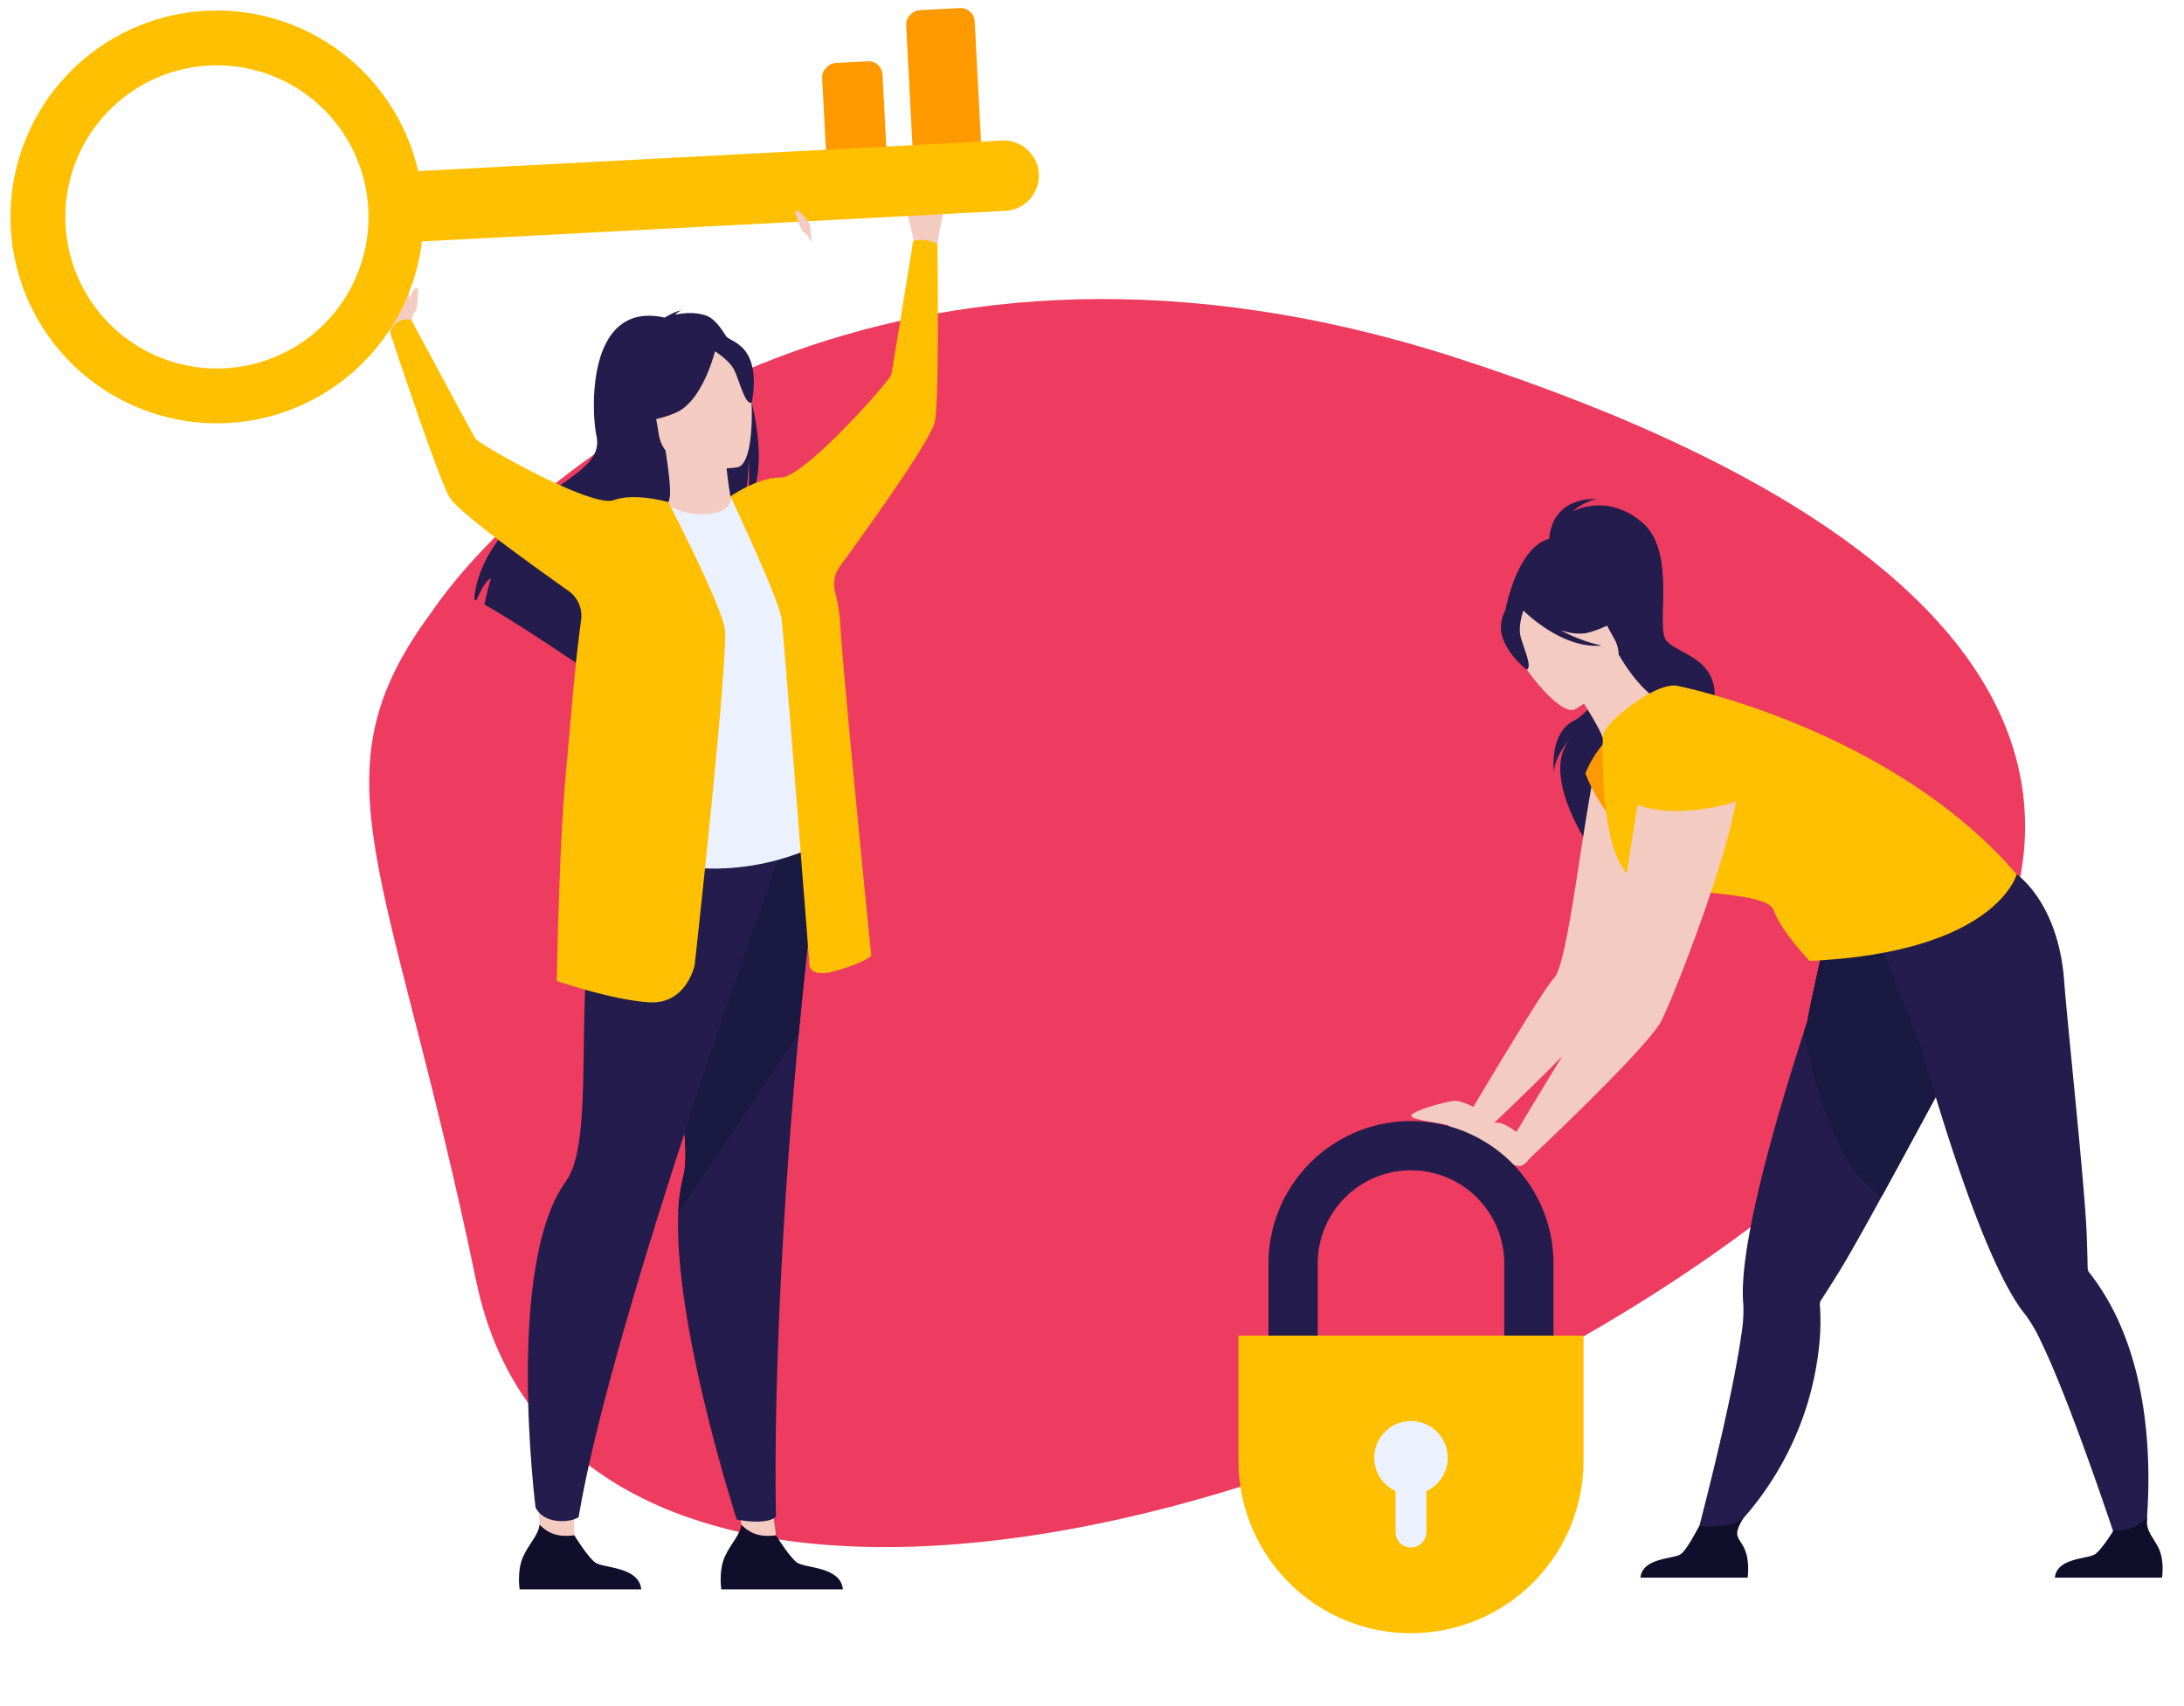<svg xmlns="http://www.w3.org/2000/svg" xmlns:xlink="http://www.w3.org/1999/xlink" width="824.594" height="644.172" viewBox="0 0 824.594 644.172">
  <defs>
    <filter id="Vector_2" x="79.397" y="52.913" width="745.198" height="591.259" filterUnits="userSpaceOnUse">
      <feOffset dy="8" input="SourceAlpha"/>
      <feGaussianBlur stdDeviation="20" result="blur"/>
      <feFlood flood-color="#ed3c60" flood-opacity="0.161"/>
      <feComposite operator="in" in2="blur"/>
      <feComposite in="SourceGraphic"/>
    </filter>
  </defs>
  <g id="Group_3433" data-name="Group 3433" transform="translate(-951.076 -223.292)">
    <g transform="matrix(1, 0, 0, 1, 951.08, 223.29)" filter="url(#Vector_2)">
      <path id="Vector_2-2" data-name="Vector 2" d="M411.346,22.513C200.974-45.735,65.2,58.06,23.611,118.489c-45.8,62.008-15.794,94.394,16.978,252.377S336.326,481.454,508.477,360.2,674.311,107.824,411.346,22.513Z" transform="translate(139.19 104.81)" fill="#ed3c60"/>
    </g>
    <g id="Group_3417" data-name="Group 3417" transform="translate(1090.473 289.464)">
      <path id="Path_6396" data-name="Path 6396" d="M639.571,1678.014,636.89,1658.7l11.263-9.412,3.548,25.567Z" transform="translate(-498.105 -1161.314)" fill="#f4cbc1"/>
      <path id="Path_6397" data-name="Path 6397" d="M674.34,1704.573H628.423s-1.1-7,1.3-12.307c2.3-5.095,5.874-8.239,6.2-12.142,2.918,3,6.509,4.936,13.147,4.043.813,1.319,5.25,8.376,7.967,10.328C660.036,1696.651,673.417,1695.883,674.34,1704.573Z" transform="translate(-495.472 -1170.624)" fill="#100e2b"/>
      <path id="Path_6398" data-name="Path 6398" d="M656.474,1306c-3,24.156-5.458,46.93-7.458,68.156-10.687,113.09-8.59,182.212-8.59,182.212s-.772,2.046-7.4,2.077a37.96,37.96,0,0,1-7.413-.8s-23.925-73.849-22.079-115.873a64.471,64.471,0,0,1,1.867-13.6c5.74-21.5-21.24-103.729,8.088-134.351S657.856,1294.913,656.474,1306Z" transform="translate(-486.832 -1050.066)" fill="#231c4c"/>
      <path id="Path_6399" data-name="Path 6399" d="M656.474,1306c-3,24.156-5.458,46.93-7.458,68.156l-45.478,67.618a64.471,64.471,0,0,1,1.867-13.6c5.74-21.5-21.24-103.729,8.088-134.351S657.856,1294.913,656.474,1306Z" transform="translate(-486.832 -1050.066)" fill="#191942"/>
      <path id="Path_6400" data-name="Path 6400" d="M731.823,975.77s-1.107-5.52-2.353-9.731c-.551-1.864,3.292-14.1,5.952-15.611s9.589,6.737,7.628,13.066c-1.006,3.252-2.661,13.831-2.661,13.831Z" transform="translate(-526.042 -950.248)" fill="#f4cbc1"/>
      <path id="Path_6402" data-name="Path 6402" d="M454.3,1008.467c-.281.581-.672,1.619-1.021,2.6q-.008-.4-.012-.789c-.019-1.943-7.277-12.523-10.261-13.184s-7.2,9.248-3.469,14.726c1.915,2.814,6.593,12.447,6.593,12.447l7.735-3.994s.446-3.484,1.543-4.361.9-6.292,1.213-8.556C456.624,1007.351,455.342,1006.323,454.3,1008.467Z" transform="translate(-438.076 -964.381)" fill="#f4cbc1"/>
      <path id="Path_6403" data-name="Path 6403" d="M530.066,1671.151c-.649-6.191-.81-22.475-.81-22.475s16.594-5.3,15.984-1.663c-3,17.905-2.188,26.77-2.188,26.77l-6.711,4.008Z" transform="translate(-465.606 -1160.241)" fill="#f4cbc1"/>
      <path id="Path_6404" data-name="Path 6404" d="M619.764,1313.755s-64.1,175.721-76.724,251.943c0,0-2.923,2.009-8.377,1.342-6.185-.755-7.88-5.051-7.88-5.051s-11.58-91.356,11.438-123.073c15.813-21.79-6.821-117.488,30.011-125.162S619.764,1313.755,619.764,1313.755Z" transform="translate(-463.98 -1058.974)" fill="#231c4c"/>
      <path id="Path_6405" data-name="Path 6405" d="M599.662,1058.1v-.006a1.432,1.432,0,0,0-.054-.228c-.374-1.547-.784-3.069-1.224-4.579v-.006a103.082,103.082,0,0,0-4.66-12.905c-.992-2.227-2.018-4.291-3.07-6.13-.16-.283-.317-.548-.468-.82l-.008-.005c-2.477-4.163-5.024-7.041-7.321-7.93-4.191-1.619-8.853-1.168-12.063-.5a5.553,5.553,0,0,1,2.3-1.539c-2.054,0-6.238,2.654-6.238,2.654-29.525-6.6-27.8,35.164-25.789,44.63s-7.5,14.066-20.909,23.752C494.572,1112.965,495,1132.555,495,1132.555c.23.1.482.209.744.34,1.029-2.534,3.213-7.332,5.5-8.347a99.285,99.285,0,0,0-2.454,9.921c3.9,2.148,9.291,5.473,15.147,9.226l.007.005c7.836,5.015,16.485,10.786,23.415,15.472-.33-1.907-.655-4.625-.172-6.163l2.208,6.841.29.892c4.423,3,7.913,5.4,9.684,6.624.182.124.343.237.488.333.517.355.8.549.8.549-.589-2.417,1.992-8.721,6.324-16.665.3-.554.612-1.117.933-1.689,1.4-2.511,2.961-5.157,4.641-7.885.606-.986,1.217-1.973,1.853-2.977,0-.005.006-.006.006-.006.507-.809,1.023-1.611,1.555-2.429l.006-.008c1.255-1.939,2.554-3.893,3.878-5.849,3.432-5.069,7.066-10.1,10.657-14.719a129.086,129.086,0,0,1,14.614-16.386c.14-.289.273-.583.392-.883a29.221,29.221,0,0,0,1.584-5.049c.124-.528.235-1.062.332-1.593a69.229,69.229,0,0,0,1.074-12.522,70.9,70.9,0,0,1-.157,12.62c-.082.68-.172,1.308-.274,1.892v.006a25.83,25.83,0,0,1-.775,3.32,17.257,17.257,0,0,0,1.862-2.868,20.216,20.216,0,0,0,.97-2.145C603.585,1083.6,602.655,1070.437,599.662,1058.1Z" transform="translate(-455.263 -972.349)" fill="#231c4c"/>
      <path id="Path_6406" data-name="Path 6406" d="M625.142,1123.267c.1.028-8.265,6.084-15.362,5.233-6.674-.794-12.1-8.487-12.016-8.519,2.636-.943,2.864-4.792.421-20.823l1.263.059,21.254,1.017s.5,6.568,1.393,12.691C622.847,1118.065,623.884,1122.893,625.142,1123.267Z" transform="translate(-486.291 -995.209)" fill="#f4cbc1"/>
      <path id="Path_6408" data-name="Path 6408" d="M591.909,1077.215s-7.477-8.666-10.147-16.63c-1.906-5.685-2.151-27.775,20.065-27.893a29.871,29.871,0,0,1,12.946,2.81c5.2,2.487,13.038,8.36,8.227,28.384l-1.031,6.675Z" transform="translate(-481.219 -975.138)" fill="#231c4c"/>
      <path id="Path_6409" data-name="Path 6409" d="M645.581,1254.1s-27.659,16.437-62.384,7.986c-.409-.1-28.593-4.6-28.593-4.6.484-1.325,4.127-23.1,4.6-24.315,6.16-15.9,17.419-102.182,26.827-106.438,2.4,2.617,9.268,4.407,15.142,3.885,6.766-.6,9.032-3.521,8.47-6.665,7.487,3.54,13.24,6.83,13.24,6.83C629.729,1141.044,645.581,1254.1,645.581,1254.1Z" transform="translate(-473.26 -1002.697)" fill="#ebf1ff"/>
      <path id="Path_6410" data-name="Path 6410" d="M623.288,1088.668s-27.268,4.516-29.82-12.507-7.789-27.907,9.513-31.511,21.665,2.385,23.9,7.86S630.315,1087.053,623.288,1088.668Z" transform="translate(-484.155 -978.42)" fill="#f4cbc1"/>
      <path id="Path_6411" data-name="Path 6411" d="M612.182,1040.757s-4.513,21.089-15.559,25.751-16.486,2.326-16.486,2.326a32.887,32.887,0,0,0,7.78-20.8S605.123,1032.089,612.182,1040.757Z" transform="translate(-480.969 -976.796)" fill="#231c4c"/>
      <path id="Path_6412" data-name="Path 6412" d="M623.731,1042.851s6.253,3.628,8.26,7.761,3.949,12.968,6.505,12.278c0,0,3.619-14.416-3.861-21.155C626.705,1034.59,623.731,1042.851,623.731,1042.851Z" transform="translate(-494.132 -976.992)" fill="#231c4c"/>
      <path id="Path_6413" data-name="Path 6413" d="M711.6,986.707a17.431,17.431,0,0,0-4.875-1.506,15.138,15.138,0,0,0-4.284.447s-7.693,47.822-8.264,50.356-33,39.062-41.741,38.916c-7.894-.132-17.247,5.962-18.982,7.133,0,0,18.385,38.875,19.3,46.178,1,7.946,10.515,130.312,10.515,130.312s-.566,5.693,10.07,2.632,13.3-5.593,13.3-5.593-9.769-96.334-11.82-126.293a57.347,57.347,0,0,0-1.866-11.178,11.328,11.328,0,0,1,1.83-9.625c13.448-18.46,34.683-48.367,35.866-54.723C712.384,1044.425,711.6,986.707,711.6,986.707Z" transform="translate(-497.067 -960.792)" fill="#ffc001"/>
      <path id="Path_6414" data-name="Path 6414" d="M565.253,1704.573H519.335s-1.1-7,1.3-12.307c2.3-5.095,5.874-8.239,6.2-12.142,2.918,3,6.508,4.936,13.147,4.043.813,1.319,5.25,8.376,7.968,10.328C550.948,1696.651,564.328,1695.883,565.253,1704.573Z" transform="translate(-462.535 -1170.624)" fill="#100e2b"/>
      <path id="Path_6415" data-name="Path 6415" d="M575.821,1145c-1.548-9.523-21.306-47.759-21.306-47.759s-12.49-3.736-20.711-.757-50.755-21.038-52.118-23.248-24.145-44.662-24.145-44.662-1.889-1.094-4.916.484a5.539,5.539,0,0,0-3.008,4.608s17.582,53.448,22.26,61.716c2.821,4.985,26.536,22.344,44.922,35.342a11.541,11.541,0,0,1,4.778,10.969c-2.473,18.277-3.1,28.569-5.945,59.932-2.358,26.016-3.261,76.386-3.261,76.386s20.576,7.12,34.775,8.064,17.295-14.024,17.295-14.024S577.412,1154.793,575.821,1145Z" transform="translate(-441.561 -973.786)" fill="#ffc001"/>
    </g>
    <g id="Group_3418" data-name="Group 3418" transform="translate(959.233 387.099) rotate(-93)">
      <rect id="Rectangle_3956" data-name="Rectangle 3956" width="38.944" height="22.832" rx="5.307" transform="translate(84.819 308.873)" fill="#f90"/>
      <rect id="Rectangle_3957" data-name="Rectangle 3957" width="57.184" height="25.918" rx="5.307" transform="translate(84.819 341.589)" fill="#f90"/>
      <path id="Path_6416" data-name="Path 6416" d="M13.295,239.12h0A13.3,13.3,0,0,1,0,225.825V0H26.591V225.825A13.3,13.3,0,0,1,13.295,239.12Z" transform="translate(64.637 149.538)" fill="#ffc001"/>
      <path id="Path_6418" data-name="Path 6418" d="M77.931,155.863a77.931,77.931,0,1,1,77.933-77.931A78.02,78.02,0,0,1,77.931,155.863Zm0-135.158A57.227,57.227,0,1,0,135.16,77.931,57.292,57.292,0,0,0,77.931,20.7Z" transform="translate(0 0)" fill="#ffc001"/>
    </g>
    <path id="Path_6419" data-name="Path 6419" d="M730.089,981.6s-1.446-3.2-2.753-3.719-2.7-5.751-3.664-7.825c0,0,.926-1.358,2.546.388.989,1.065,3.192,4.188,3.192,4.188Z" transform="translate(527.468 -666.612)" fill="#f4cbc1"/>
    <g id="Group_3431" data-name="Group 3431" transform="translate(1483.9 411.632)">
      <path id="Path_6443" data-name="Path 6443" d="M1034.543,571.788c-.264-1.063,23.118,10.568,24.3,11.883,10.965,12.164,7.839,28.038,1.564,28.19-4.024.1-3.244,6.788-3.244,6.788l-44.833-18.966S1017.732,568.207,1034.543,571.788Z" transform="translate(-976.956 -556.779)" fill="#231c4c"/>
      <path id="Path_6444" data-name="Path 6444" d="M952.381,554.27s-1.6-17.464,17.911-17.464c0,0-5.913,1.6-8.972,4.812,0,0,12.446-7.307,25.991,3.92s5.128,39.385,9.247,44.731,20.158,6.416,18.2,23.7-50.9,38.938-47.762,53.24c0,0-19.18-28.2-5.465-41.062,0,0-6.685,6.3-7.366,13.782,0,0-1.814-14.613,7.485-19.287,8.229-4.136,14.97-19.264,14.257-21.967S952.381,554.27,952.381,554.27Z" transform="translate(-900.315 -536.806)" fill="#231c4c"/>
      <path id="Path_6445" data-name="Path 6445" d="M1027.043,752.691c3.009-14.49,21.8-18.983,30.686-7.15a15.692,15.692,0,0,1,3.09,7.612c2.03,16.447-24.268,83.44-28.034,89.506-6.856,11.044-47.23,48.9-47.23,48.9l-7.44-4.509s28.637-48.48,33.071-53.018C1016.312,828.785,1021.33,780.2,1027.043,752.691Z" transform="translate(-957.258 -653.062)" fill="#f4cbc1"/>
      <path id="Path_6446" data-name="Path 6446" d="M1180.188,1079.144s-10.86-7.13-14.971-6.671-16.01,3.883-16.154,5.632,13.257,2.841,14.157,3.8,10,7.032,13.3,5.127S1180.188,1079.144,1180.188,1079.144Z" transform="translate(-1149.061 -845.138)" fill="#f4cbc1"/>
      <path id="Path_6447" data-name="Path 6447" d="M710.185,1135.718l9.7-1.425s32.62-25.923,37.478-74.293a86.453,86.453,0,0,0,.232-14.956,2.619,2.619,0,0,1,.339-1.65s0-.007.011-.015c1.044-1.6,3.643-5.61,7.161-11.313,3.468-5.617,9.4-16.239,15.932-28.157,11.762-21.464,25.456-47.133,30.154-55.31,14.966-26.058,7.752-43.58,7.752-43.58s-41.752-4.127-53.193-14.136l-4.121,6.351s-9.046,40.048-8.619,40.233q-.667,2.043-1.357,4.16c-7.139,22.034-15.351,49.575-19.828,72.005-2.516,12.62-3.849,23.616-3.133,31.108a54.558,54.558,0,0,1-.738,11.4C723.914,1084.878,710.185,1135.718,710.185,1135.718Z" transform="translate(-603.308 -740.622)" fill="#231c4c"/>
      <path id="Path_6448" data-name="Path 6448" d="M922.615,1466.19h40.476s.971-6.169-1.144-10.849c-2.025-4.491-4.913-4.634-.369-11.673-2.572,2.648-10.84,3.743-16.692,2.957-.717,1.162-4.623,8.961-7.017,10.682C935.225,1459.206,923.43,1458.53,922.615,1466.19Z" transform="translate(-836.088 -1058.819)" fill="#100e2b"/>
      <path id="Path_6449" data-name="Path 6449" d="M710.184,941.627c3.536,19.5,11.887,51.952,29.384,62.281,11.762-21.464,25.456-47.133,30.154-55.31,14.967-26.058,7.753-43.58,7.753-43.58s-41.752-4.127-53.193-14.136l-4.121,6.351s-9.046,40.048-8.619,40.233Q710.875,939.51,710.184,941.627Z" transform="translate(-561.837 -740.622)" fill="#191942"/>
      <path id="Path_6450" data-name="Path 6450" d="M1003.956,750.391s-5.722,5.951-8.336,13.08c0,0,9.129,26.216,30.465,29.5C1026.085,792.974,1009.2,750.38,1003.956,750.391Z" transform="translate(-929.842 -659.751)" fill="#f90"/>
      <path id="Path_6451" data-name="Path 6451" d="M566.688,896.573,566.55,889c15.083,1.9,52.006-18.023,52.006-18.023s15.78,10.5,17.939,40.467c1.054,14.629,7.724,76.5,8.462,94.97.269,6.7.359,11.474.389,13.384a.048.048,0,0,0,0,.019,2.632,2.632,0,0,0,.641,1.558,86.407,86.407,0,0,1,8.173,12.527c23.015,42.821,10.979,101.005,10.979,101.005l-5.345-1.358s-19.46-60.318-32.178-86.408a54.655,54.655,0,0,0-5.76-9.86c-4.783-5.808-9.825-15.672-14.8-27.543-9.4-22.443-18.517-52.058-25.023-74.989C581.577,934.833,566.688,896.573,566.688,896.573Z" transform="translate(-389.953 -729.165)" fill="#231c4c"/>
      <path id="Path_6452" data-name="Path 6452" d="M1007.755,733.416c24.657-5.659,8.9-40.307,7.476-39.7-3.416-.7-10.92-6.695-17.631-18.41l-.907.786-15.144,13.278s3.5,5.164,6.446,10.221c2.3,3.96,4.257,7.861,3.946,9.2C990.721,709.754,1001.178,734.927,1007.755,733.416Z" transform="translate(-919.284 -616.532)" fill="#f4cbc1"/>
      <path id="Path_6454" data-name="Path 6454" d="M1062.548,660.38s22.861-12.722,14.72-26.836-10.674-25.263-25.615-17.738-14.645,14.533-13.073,19.9S1056.391,663.325,1062.548,660.38Z" transform="translate(-1000.703 -580.886)" fill="#f4cbc1"/>
      <path id="Path_6455" data-name="Path 6455" d="M1032.347,624.886c1.047-6.267,4.231-6.866,6.451-6.447,8.443-13.962,22.236-8.513,22.236-8.513a31.129,31.129,0,0,0,18.019,10.823s-2.653,4.936-13.584,7.992c-3.339.933-7.129.368-10.783-.863a61.035,61.035,0,0,0,15.514,5.849c-14.4,1.318-28.11-11.851-29.531-13.259-.664,2.041-1.83,6.313-1.132,9.437.949,4.245,4.716,11.933,2.416,12.928C1041.953,642.832,1030.777,634.284,1032.347,624.886Z" transform="translate(-998.332 -578.293)" fill="#231c4c"/>
      <path id="Path_6456" data-name="Path 6456" d="M553.907,1465.793h40.476s.971-6.169-1.144-10.848c-2.026-4.491-5.2-6.532-4.439-11.966-2.572,2.648-6.764,5.614-12.615,4.827-.717,1.162-4.629,7.383-7.023,9.1C566.517,1458.81,554.722,1458.133,553.907,1465.793Z" transform="translate(-310.909 -1058.423)" fill="#100e2b"/>
      <path id="Path_6457" data-name="Path 6457" d="M697.044,776.784c5.208,1.818,12.518,2.812,20,3.625,10.643,1.162,21.631,1.957,27.388,4.253,2.1.837,3.5,1.871,3.942,3.193,2.495,7.5,13.491,19.079,13.491,19.079,70.48-3.208,78.217-32.687,78.217-32.687-47.419-55.139-127.707-71.1-127.707-71.1s-5.735-2.432-20.177,9.046c-9.638,7.663-8.37,10.6-8.37,10.6S681.717,771.437,697.044,776.784Z" transform="translate(-611.474 -632.432)" fill="#ffc001"/>
      <path id="Path_6459" data-name="Path 6459" d="M989.634,734.362s26.675,2.635,28.813,19.968-25.574,87.927-29.543,94.32c-7.225,11.637-49.77,51.528-49.77,51.528l-7.841-4.752s30.178-51.087,34.85-55.869C973.478,832.051,980.6,740.366,989.634,734.362Z" transform="translate(-895.022 -650.524)" fill="#f4cbc1"/>
      <path id="Path_6460" data-name="Path 6460" d="M960.852,759.123c-.07.394-24.617,8.019-40.414,0,0,0-3.381-36.449,15.479-34.471s30.029,7.918,30.5,16.947S960.852,759.123,960.852,759.123Z" transform="translate(-838.197 -644.891)" fill="#ffc001"/>
      <path id="Path_6461" data-name="Path 6461" d="M1143.311,1100.923s-9.569-8.787-13.7-9-16.426,1.252-16.852,2.955,12.627,4.94,13.361,6.029,8.736,8.551,12.3,7.2S1143.311,1100.923,1143.311,1100.923Z" transform="translate(-1096.774 -856.336)" fill="#f4cbc1"/>
    </g>
    <g id="Group_3432" data-name="Group 3432" transform="translate(1418.668 646.602)">
      <path id="Path_6420" data-name="Path 6420" d="M519.18,567.187V532.368a35.22,35.22,0,0,0-70.44,0v34.819H430.159V532.368a53.8,53.8,0,1,1,107.6,0v34.819Z" transform="translate(-418.821 -478.566)" fill="#231c4c"/>
      <g id="Group_3420" data-name="Group 3420" transform="translate(0 81.003)">
        <g id="Group_3419" data-name="Group 3419">
          <path id="Path_6423" data-name="Path 6423" d="M550.184,599.061a65.14,65.14,0,0,1-65.14,65.14h0a65.14,65.14,0,0,1-65.14-65.14v-47.23h130.28Z" transform="translate(-419.904 -551.831)" fill="#ffc001"/>
        </g>
      </g>
      <path id="Path_6425" data-name="Path 6425" d="M466.287,594.886a13.858,13.858,0,1,1,19.665,12.57v15.573a5.807,5.807,0,0,1-11.613,0V607.456A13.847,13.847,0,0,1,466.287,594.886Z" transform="translate(-415.005 -467.744)" fill="#ebf1ff"/>
    </g>
  </g>
</svg>
